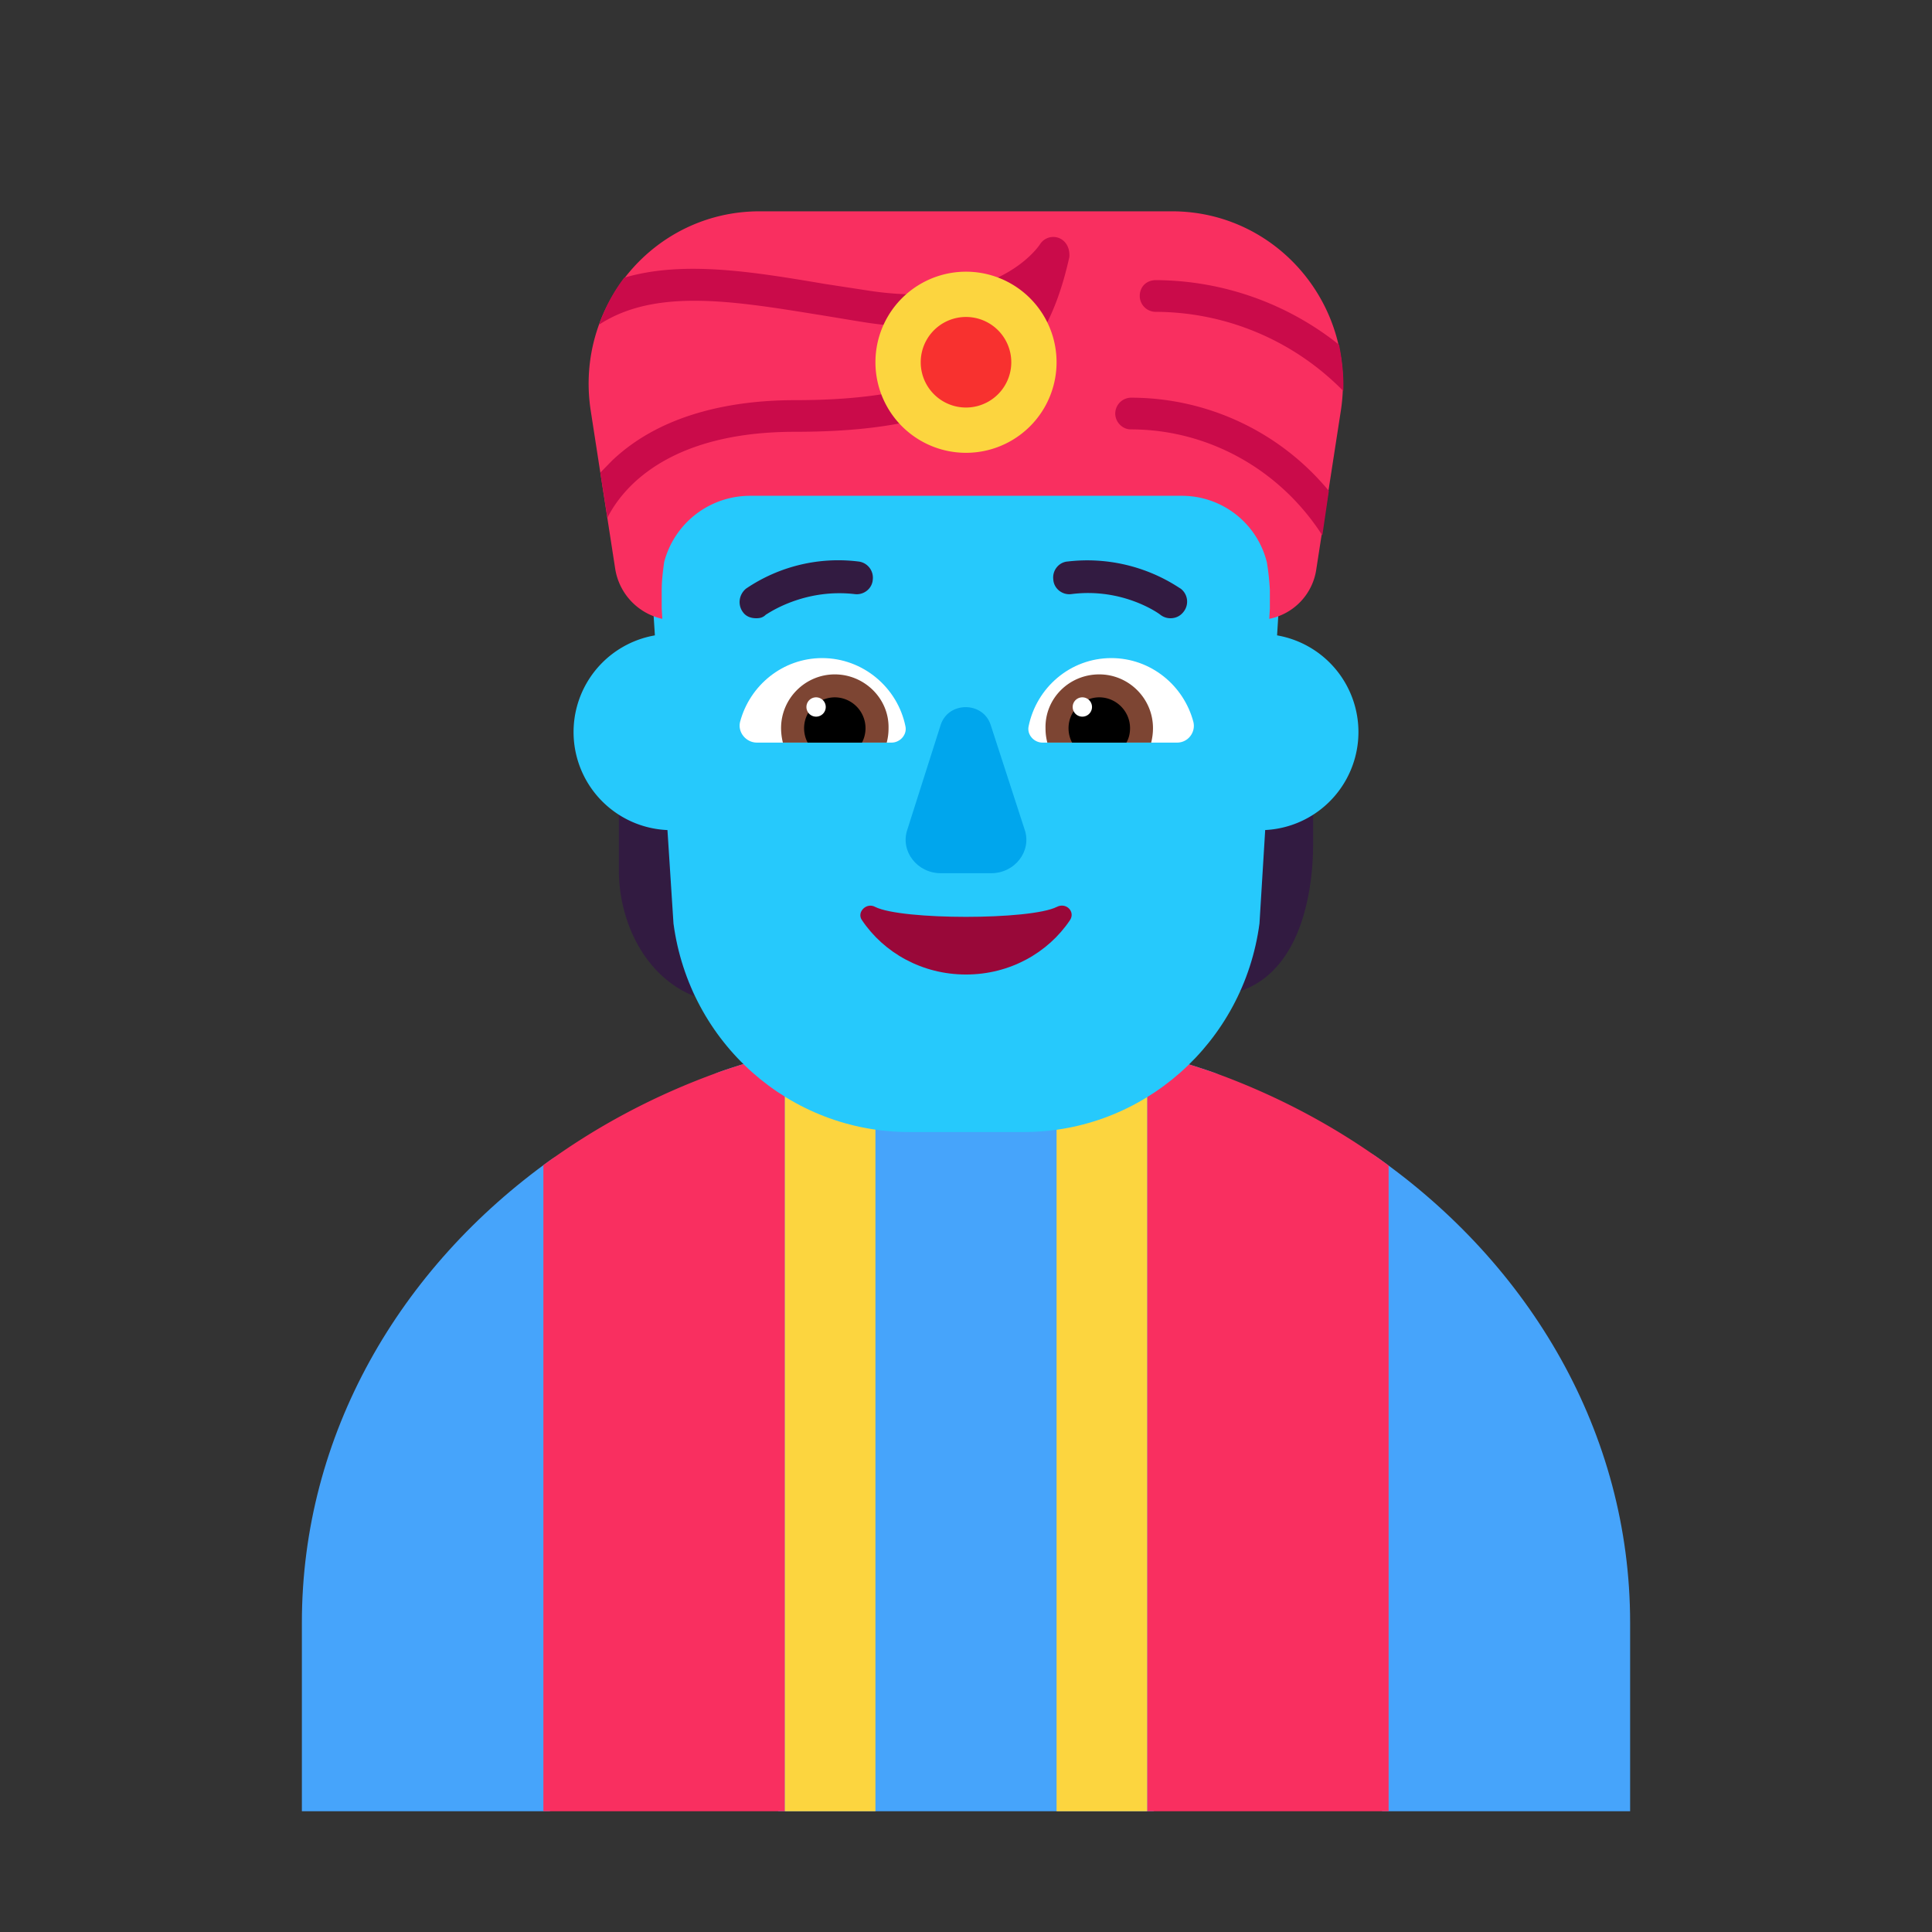 <svg xmlns="http://www.w3.org/2000/svg" xmlns:xlink="http://www.w3.org/1999/xlink" width="32" height="32" viewBox="0 0 32 32"><rect x="0" y="0" width="32" height="32" fill="#333333" stroke="none"/><g fill="none"><path fill="#46A4FB" d="M16 17c-2 0-4.085.755-4.085.755c-.532.19-1.043 1.416-1.53 1.674c-.435.23-.85-.513-1.244-.232C6.616 20.995 5 23.765 5 26.876V30h4.1l1.925-1l1.875 1h6.2l1.9-1l1.9 1H27v-3.124c0-3.137-1.652-5.933-4.222-7.73c-.435-.305-.897.419-1.38.174c-.411-.207-.838-1.39-1.28-1.55c0 0-2.118-.77-4.118-.77"/><path fill="#321B41" d="M10.673 13.045c.092-.023.197-.049.327-.045l.5 2c.02.165-.003.381-.028.605c-.036.332-.074.68.028.895c-.81-.32-1.25-1.22-1.25-2.09V13c.154.11.274.081.423.044M20 16.5c.252-.365.44-1.26.52-1.677l.141-1.5c.45-.019.663-.12.973-.268L21.75 13v.969c0 .885-.25 2.531-1.75 2.531"/><path fill="#F92F60" d="M11.915 17.755s.43-.155 1.085-.325V30H9V19.299c.87-.64 1.851-1.164 2.915-1.544M23 30h-4V17.433a14 14 0 0 1 1.119.337c1.05.38 2.02.9 2.881 1.535z"/><path fill="#26C9FC" d="M12.75 12.125a1.625 1.625 0 1 1-3.25 0a1.625 1.625 0 0 1 3.25 0m9.75 0a1.625 1.625 0 1 1-3.25 0a1.625 1.625 0 0 1 3.25 0"/><path fill="#FCD53F" d="M13 30V16.256c.49-.108.995-.187 1.5-.256v14zm6 0V16.26c-.49-.11-.995-.19-1.5-.26v14z"/><path fill="#26C9FC" d="M17.103 4.75h-2.23c-2.502 0-4.387 2.111-4.093 4.735l.375 5.811c.264 1.978 1.925 3.454 3.901 3.454h1.905c1.966 0 3.637-1.476 3.9-3.454l.355-5.811c.314-2.511-1.61-4.735-4.113-4.735"/><path fill="#321B41" d="M12.306 10.14c.05.07.13.1.22.1c.06 0 .11-.01.16-.06l.017-.01c.103-.065.67-.42 1.453-.33c.15.02.29-.09.3-.24a.27.27 0 0 0-.24-.3a2.72 2.72 0 0 0-1.854.446l-.006.004c-.12.1-.14.27-.05.39m6.91.04c.05.04.11.06.17.06c.08 0 .16-.03.22-.11a.27.27 0 0 0-.05-.38l-.023-.014a2.78 2.78 0 0 0-1.847-.436c-.15.01-.26.15-.24.3c.01.15.15.26.3.24c.86-.11 1.46.33 1.47.34"/><path fill="#fff" d="M12.257 11.96c.16-.61.71-1.06 1.36-1.06c.68 0 1.25.49 1.38 1.13c.03.14-.09.27-.23.27h-2.23c-.18 0-.32-.17-.28-.34m7.51 0c-.16-.61-.71-1.06-1.36-1.06c-.68 0-1.24.49-1.37 1.13c-.03.14.09.27.23.27h2.23c.18 0 .31-.17.27-.34"/><path fill="#7D4533" d="M12.937 12.06c0-.49.4-.89.89-.89s.9.4.89.89c0 .09-.01.16-.03.24h-1.72a1 1 0 0 1-.03-.24m6.16 0c0-.49-.4-.89-.89-.89c-.5 0-.9.4-.89.89c0 .09.01.16.03.24h1.72q.03-.12.03-.24"/><path fill="#000" d="M13.827 11.55a.512.512 0 0 1 .45.75h-.9a.512.512 0 0 1 .45-.75m4.38 0a.512.512 0 0 0-.45.75h.9q.06-.105.06-.24c0-.28-.23-.51-.51-.51"/><path fill="#fff" d="M13.677 11.71a.16.16 0 1 1-.32 0a.16.16 0 0 1 .32 0m4.41 0a.16.16 0 1 1-.32 0a.16.16 0 0 1 .32 0"/><path fill="#00A6ED" d="m15.582 12.002l-.554 1.741c-.12.355.163.72.554.72h.836c.391 0 .674-.365.554-.72l-.565-1.741c-.13-.386-.695-.386-.825 0"/><path fill="#990839" d="M14.495 15.021c-.145-.08-.311.09-.218.22c.363.54.996.9 1.723.9c.726 0 1.359-.36 1.722-.9c.093-.14-.062-.3-.218-.22c-.436.22-2.573.22-3.009 0"/><path fill="#F92F60" d="M9.784 6.8c-.267-1.736 1.058-3.3 2.797-3.3h6.83c1.74 0 3.064 1.564 2.798 3.3l-.406 2.623a.98.98 0 0 1-.78.827l.01-.171v-.303a4 4 0 0 0-.05-.464a1.45 1.45 0 0 0-1.413-1.1h-7.156A1.47 1.47 0 0 0 11 9.312c-.02.151-.04.302-.04.464v.303l.01.171a1.01 1.01 0 0 1-.78-.827z"/><path fill="#CA0B4A" d="M17.544 3.944a.26.26 0 0 0-.317.1l-.003.005c-.053.076-.75 1.065-2.784.773l-.79-.121l-.039-.007c-1.134-.19-2.295-.384-3.273-.094a2.8 2.8 0 0 0-.415.777c.924-.603 2.201-.396 3.626-.165l.021.003l.352.058q.225.038.449.073c1.225.182 2.036-.06 2.56-.353c-.475 1.05-1.434 1.635-3.766 1.635c-.9 0-2.155.171-3.025.999l-.197.201l.118.747c.228-.454.969-1.423 3.104-1.423c1.512 0 2.55-.232 3.271-.746c.653-.454 1.048-1.12 1.276-2.15c.01-.14-.05-.262-.168-.312m4.466 4.187a4.25 4.25 0 0 0-3.28-1.544a.264.264 0 0 0-.258.263c0 .141.119.262.257.262c1.295 0 2.481.676 3.173 1.756zm-2.875-2.966a.264.264 0 0 1-.257-.263c0-.15.108-.262.267-.262a4.9 4.9 0 0 1 3.034 1.07c.05.252.08.504.07.766a4.37 4.37 0 0 0-3.114-1.311"/><path fill="#FCD53F" d="M16 7.5a1.5 1.5 0 1 0 0-3a1.5 1.5 0 0 0 0 3"/><path fill="#F8312F" d="M16 6.75a.75.75 0 1 0 0-1.5a.75.75 0 0 0 0 1.5"/></g></svg>